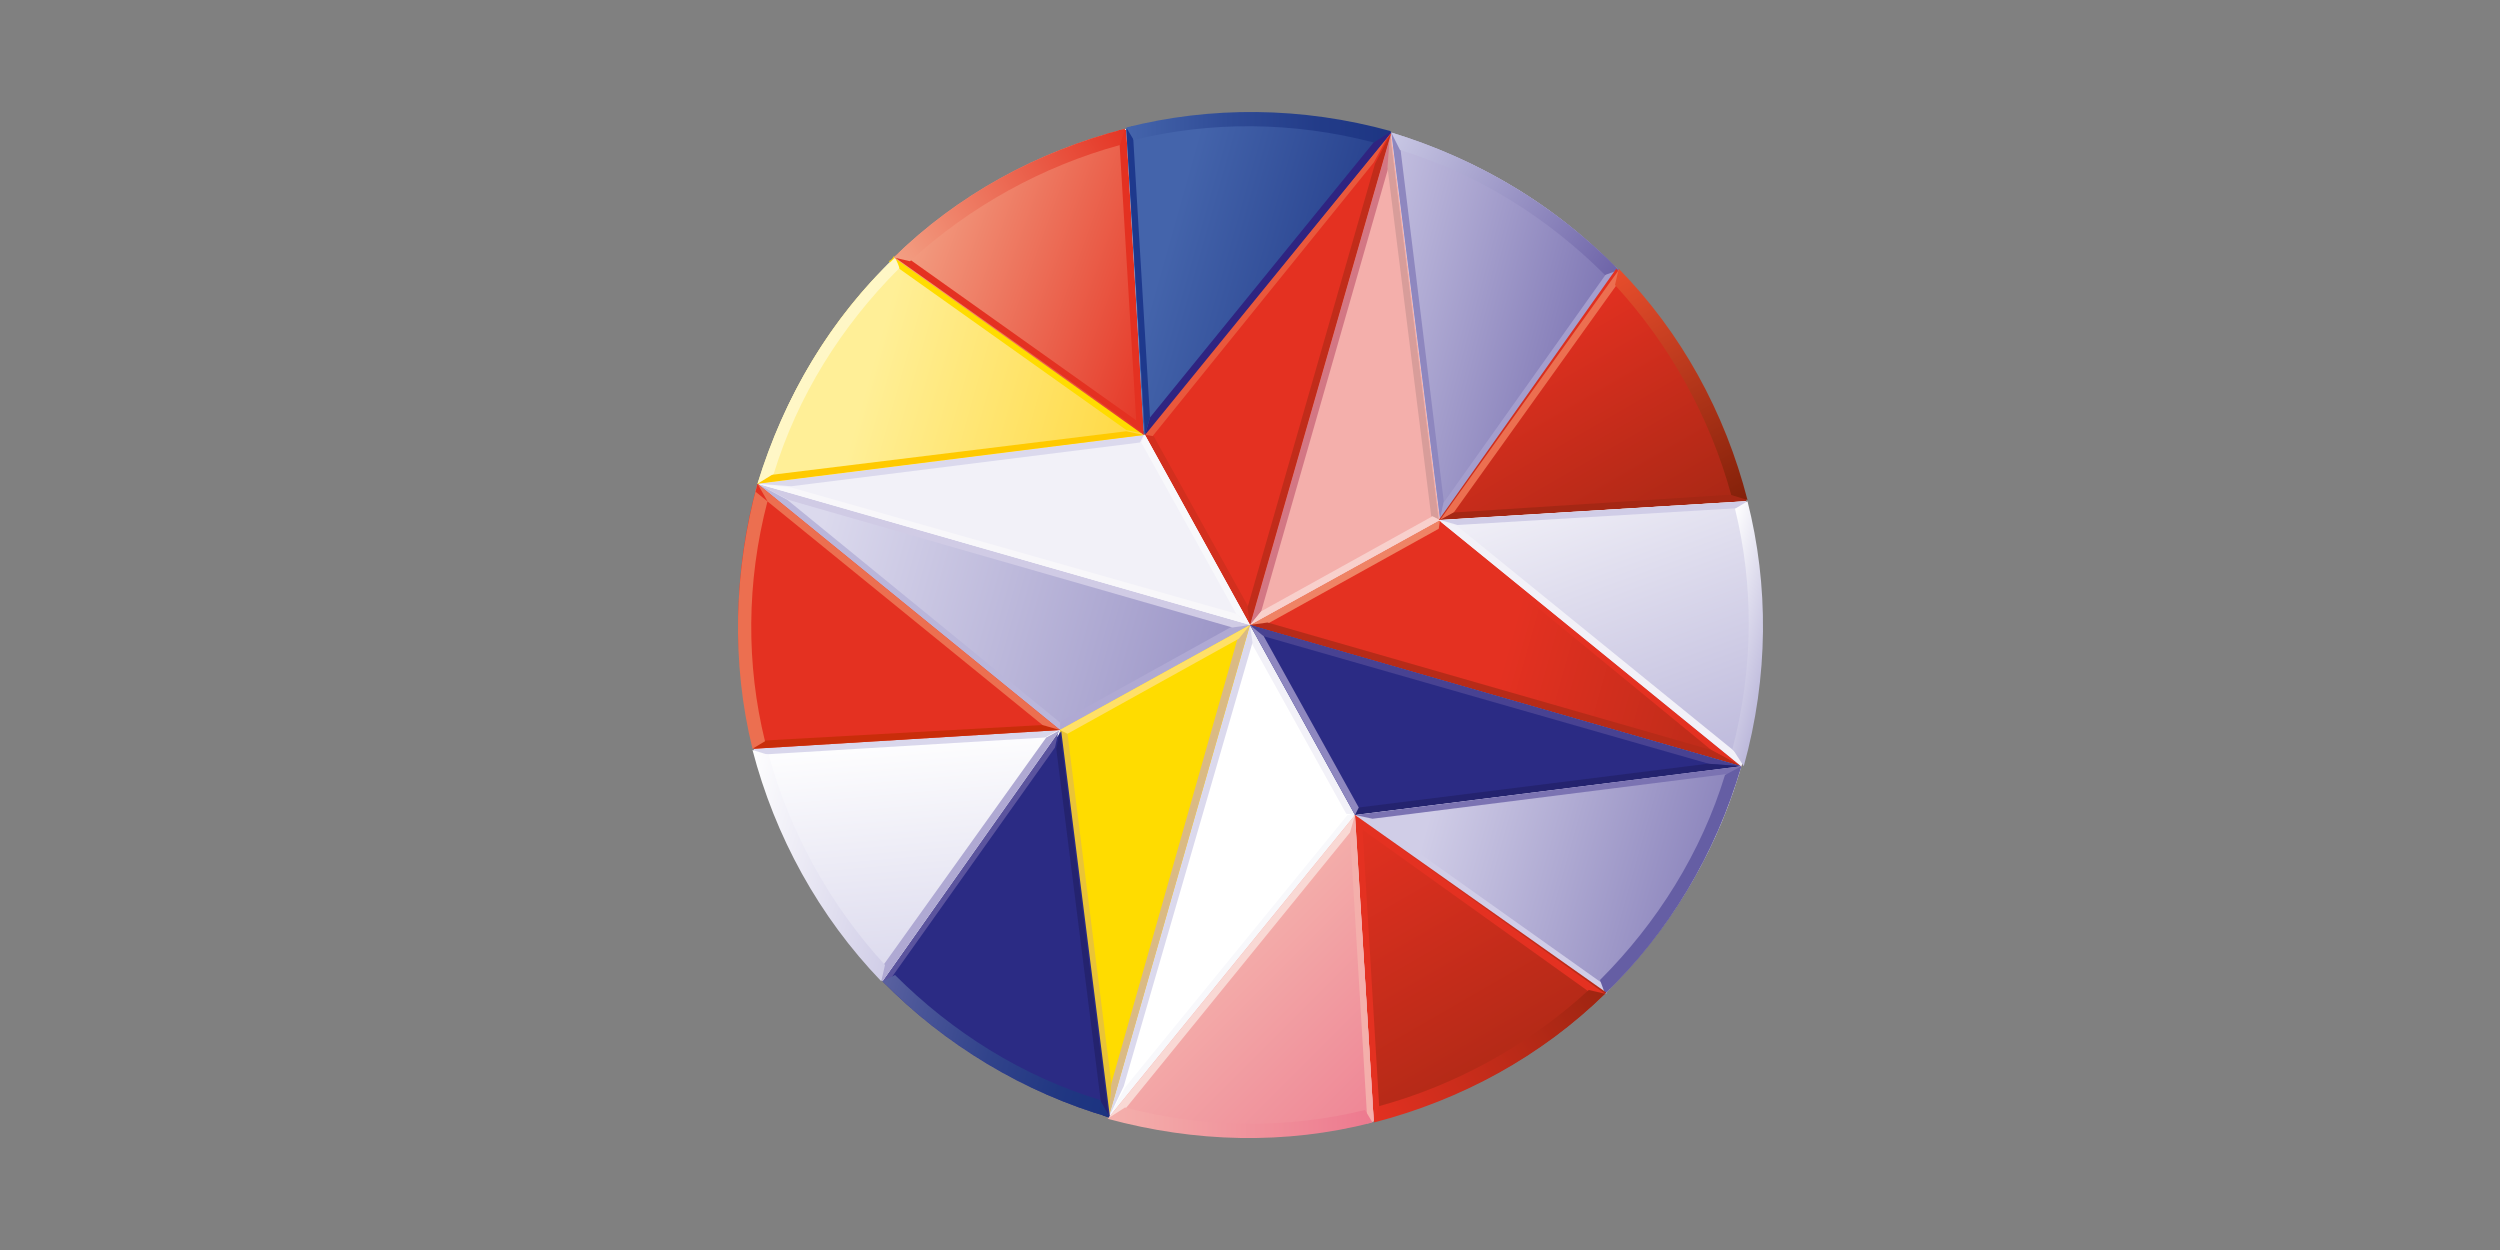 <?xml version="1.0" encoding="utf-8"?>
<!-- Generator: Adobe Illustrator 25.4.1, SVG Export Plug-In . SVG Version: 6.00 Build 0)  -->
<svg version="1.1" id="Laag_1" xmlns="http://www.w3.org/2000/svg" xmlns:xlink="http://www.w3.org/1999/xlink" x="0px" y="0px"
	 viewBox="0 0 200 100" style="enable-background:new 0 0 200 100;" xml:space="preserve">
<rect x="0" y="0" width="200" height="100" fill="#808080" stroke="none"/>
<style type="text/css">
	.st0{fill:#FFFFFF;}
	.st1{fill:url(#SVGID_1_);}
	.st2{fill:#E43121;}
	.st3{fill:#EF8365;}
	.st4{fill:#B72B18;}
	.st5{fill:#F4AFAB;}
	.st6{fill:#D37784;}
	.st7{fill:#D89D9A;}
	.st8{fill:#F8D0CC;}
	.st9{fill:none;}
	.st10{fill:#F8F8FB;}
	.st11{fill:#F2F1F8;}
	.st12{fill:#DBD9ED;}
	.st13{fill:#2B2B84;}
	.st14{fill:#484292;}
	.st15{fill:#24236F;}
	.st16{fill:#8E87BF;}
	.st17{fill:url(#SVGID_00000032606301309386997730000005559817257935588499_);}
	.st18{fill:#BAB6DA;}
	.st19{fill:#AFA9D3;}
	.st20{fill:#D0CBE5;}
	.st21{fill:#FFDC00;}
	.st22{fill:#DABA84;}
	.st23{fill:#EAC436;}
	.st24{fill:#FFE067;}
	.st25{fill:#E9583C;}
	.st26{fill:#D32F1E;}
	.st27{fill:#C12C1A;}
	.st28{fill:#F8F7FA;}
	.st29{fill:url(#SVGID_00000093860397037064819560000007886448979563331262_);}
	.st30{fill:#A49ECD;}
	.st31{fill:url(#SVGID_00000058548370532868202520000001422713901569855130_);}
	.st32{fill:url(#SVGID_00000065061328884093570240000015938239358792880570_);}
	.st33{fill:#EC6F50;}
	.st34{fill:#A52714;}
	.st35{fill:url(#SVGID_00000026882012807599673230000005315190607267550868_);}
	.st36{fill:url(#SVGID_00000152242383397279324890000016629841852239394237_);}
	.st37{fill:#D0CDE7;}
	.st38{fill:url(#SVGID_00000089567260606330529900000012983031581560484514_);}
	.st39{fill:url(#SVGID_00000011740290915174572140000018011583537554601103_);}
	.st40{fill:#FFCA00;}
	.st41{fill:#FFF7C6;}
	.st42{fill:url(#SVGID_00000078748298355053108660000008164881654262334872_);}
	.st43{fill:url(#SVGID_00000137818044967443644400000002494668071838006704_);}
	.st44{fill:url(#SVGID_00000083771744304651240860000001623141301543063681_);}
	.st45{fill:#1E398D;}
	.st46{fill:#2F2481;}
	.st47{fill:url(#SVGID_00000149366504965642090750000009408169379237682108_);}
	.st48{fill:#5B549E;}
	.st49{fill:url(#SVGID_00000056417632754431037600000015910081812767033988_);}
	.st50{fill:url(#SVGID_00000098214799065282126160000004880980202288149418_);}
	.st51{fill:#D9D7EC;}
	.st52{fill:url(#SVGID_00000034799265118185033430000009370370540228669843_);}
	.st53{fill:#C92D0A;}
	.st54{fill:url(#SVGID_00000080914820435173528160000000559262187325846686_);}
	.st55{fill:#7B73B2;}
	.st56{fill:#655EA4;}
	.st57{fill:url(#SVGID_00000011713488094802534190000017944629750532244880_);}
	.st58{fill:url(#SVGID_00000147202167391329440740000011396293846094882478_);}
	.st59{fill:url(#SVGID_00000054255649480255181400000006002946985371896727_);}
	.st60{fill:#F9D8D4;}
	.st61{fill:url(#SVGID_00000120558434140118537240000000701400642654386580_);}
</style>
<path class="st0" d="M140.8,50c0,22.5-18.2,40.7-40.7,40.7S59.4,72.5,59.4,50S77.6,9.3,100.1,9.3C122.5,9.3,140.8,27.5,140.8,50
	L140.8,50z"/>
<circle class="st0" cx="100" cy="50" r="40.9"/>
<linearGradient id="SVGID_1_" gradientUnits="userSpaceOnUse" x1="2214.971" y1="7004.709" x2="2236.238" y2="7004.709" gradientTransform="matrix(0.735 0.207 -0.207 0.735 -56.858 -5557.424)">
	<stop  offset="0" style="stop-color:#E43121"/>
	<stop  offset="1" style="stop-color:#C12C1A"/>
</linearGradient>
<path class="st1" d="M100,50l15.2-8.4l24.2,19.7L100,50z"/>
<path class="st2" d="M115.1,41.6l24.2,19.7l-2.4-1.3l-21.7-17.8v-0.6H115.1z"/>
<path class="st3" d="M100,50l15.2-8.4l-0.1,0.7l-13.7,7.6L100,50z"/>
<path class="st4" d="M139.3,61.3L100,50l1.4-0.2L136.9,60L139.3,61.3z"/>
<path class="st5" d="M100,50l15.2-8.4l-3.9-30.9L100,50z"/>
<path class="st6" d="M111.3,10.6L100,50l0.9-1.1l10.2-35.6L111.3,10.6z"/>
<path class="st7" d="M115.1,41.6l-3.9-30.9l-0.2,2.7l3.5,27.9L115.1,41.6z"/>
<path class="st8" d="M100,50l15.2-8.4l-0.6-0.3l-13.7,7.6L100,50z"/>
<path class="st9" d="M100,50l8.4,15.2L88.7,89.4L100,50z"/>
<path class="st10" d="M108.4,65.2L88.7,89.4L90,87l17.8-21.8H108.4z"/>
<path class="st11" d="M100,50l8.4,15.2l-0.7-0.1l-7.6-13.7L100,50z"/>
<path class="st12" d="M88.7,89.4L100,50l0.2,1.4L89.9,86.9L88.7,89.4z"/>
<path class="st13" d="M100,50l8.4,15.2l30.9-3.9L100,50z"/>
<path class="st14" d="M139.3,61.3L100,50l1.1,0.9l35.6,10.2L139.3,61.3z"/>
<path class="st15" d="M108.4,65.2l30.9-3.9l-2.7-0.2l-27.9,3.5L108.4,65.2z"/>
<path class="st16" d="M100,50l8.4,15.2l0.3-0.6l-7.6-13.7L100,50z"/>
<linearGradient id="SVGID_00000159451232058547429900000000546981070112885425_" gradientUnits="userSpaceOnUse" x1="2142.458" y1="7020.492" x2="2195.828" y2="7020.492" gradientTransform="matrix(0.735 0.207 -0.207 0.735 -56.858 -5557.424)">
	<stop  offset="0" style="stop-color:#DBD9ED"/>
	<stop  offset="1" style="stop-color:#8E87BF"/>
</linearGradient>
<path style="fill:url(#SVGID_00000159451232058547429900000000546981070112885425_);" d="M100,50l-15.2,8.4L60.6,38.7L100,50z"/>
<path class="st18" d="M84.8,58.4L60.6,38.7L63,40l21.8,17.8V58.4z"/>
<path class="st19" d="M100,50l-15.2,8.4l0.1-0.7l13.7-7.6L100,50z"/>
<path class="st20" d="M60.6,38.7L100,50l-1.4,0.2L63.1,40L60.6,38.7z"/>
<path class="st21" d="M100,50l-15.2,8.4l3.9,30.9L100,50z"/>
<path class="st22" d="M88.7,89.4L100,50l-1,1.1L88.9,86.7L88.7,89.4z"/>
<path class="st23" d="M84.8,58.4l3.9,30.9l0.2-2.7l-3.5-27.9L84.8,58.4z"/>
<path class="st24" d="M100,50l-15.2,8.4l0.6,0.3l13.7-7.6L100,50z"/>
<path class="st2" d="M100,50l-8.4-15.2l19.7-24.2L100,50z"/>
<path class="st25" d="M91.5,34.8l19.7-24.2l-1.3,2.4L92.2,34.9L91.5,34.8z"/>
<path class="st26" d="M100,50l-8.4-15.2l0.7,0.1l7.6,13.7L100,50z"/>
<path class="st27" d="M111.3,10.6L100,50l-0.2-1.4L110,13.1L111.3,10.6z"/>
<path class="st11" d="M100,50l-8.4-15.2l-30.9,3.9L100,50z"/>
<path class="st28" d="M60.6,38.7L100,50l-1.1-0.9L63.3,39L60.6,38.7z"/>
<path class="st12" d="M91.5,34.8l-30.9,3.9l2.7,0.2l27.9-3.5L91.5,34.8z"/>
<path class="st10" d="M100,50l-8.4-15.2l-0.3,0.6l7.6,13.7L100,50z"/>
<linearGradient id="SVGID_00000114070285904494445260000007027249735771768983_" gradientUnits="userSpaceOnUse" x1="-560.401" y1="105.051" x2="-562.807" y2="104.407" gradientTransform="matrix(8.644 0 0 8.644 4972.241 -878.05)">
	<stop  offset="0" style="stop-color:#7B73B2"/>
	<stop  offset="1" style="stop-color:#C5C1E1"/>
</linearGradient>
<path style="fill:url(#SVGID_00000114070285904494445260000007027249735771768983_);" d="M129.5,21.6c-5.1-5.2-11.3-8.9-18.2-11
	l3.9,30.9L129.5,21.6z"/>
<path class="st16" d="M111.3,10.6l3.9,30.9l0.3-1.4l-3.6-29.3C111.7,10.8,111.4,10.7,111.3,10.6L111.3,10.6z"/>
<path class="st30" d="M129,21.2l-13.5,19l-0.3,1.4l14.2-20.1C129.3,21.4,129.2,21.3,129,21.2L129,21.2z"/>
<linearGradient id="SVGID_00000120540684256300648420000008297534475060630170_" gradientUnits="userSpaceOnUse" x1="-560.193" y1="104.057" x2="-562.362" y2="102.805" gradientTransform="matrix(8.644 0 0 8.644 4972.241 -878.05)">
	<stop  offset="0" style="stop-color:#6C62A7"/>
	<stop  offset="1" style="stop-color:#CAC9E5"/>
</linearGradient>
<path style="fill:url(#SVGID_00000120540684256300648420000008297534475060630170_);" d="M129.5,21.6c-5.1-5.2-11.3-8.9-18.2-11
	L112,12c6.2,1.9,11.8,5.4,16.4,10L129.5,21.6z"/>
<linearGradient id="SVGID_00000177446462093992373360000005191810287125351817_" gradientUnits="userSpaceOnUse" x1="-561.323" y1="104.666" x2="-560.03" y2="106.905" gradientTransform="matrix(8.644 0 0 8.644 4972.241 -878.05)">
	<stop  offset="0" style="stop-color:#E43121"/>
	<stop  offset="1" style="stop-color:#A52714"/>
</linearGradient>
<path style="fill:url(#SVGID_00000177446462093992373360000005191810287125351817_);" d="M115.1,41.6l14.2-20.1
	c5,5.1,8.5,11.5,10.3,18.5L115.1,41.6z"/>
<path class="st33" d="M129.5,21.6l-14.3,20l1.1-0.6l13.6-19C129.7,21.9,129.5,21.7,129.5,21.6z"/>
<path class="st34" d="M139.6,39.5L116.3,41l-1.1,0.6l24.5-1.5C139.7,39.9,139.6,39.7,139.6,39.5L139.6,39.5z"/>
<linearGradient id="SVGID_00000097478250103232018430000008247472263546141841_" gradientUnits="userSpaceOnUse" x1="-560.232" y1="104.076" x2="-558.979" y2="106.245" gradientTransform="matrix(8.644 0 0 8.644 4972.241 -878.05)">
	<stop  offset="0" style="stop-color:#E74D2C"/>
	<stop  offset="1" style="stop-color:#801F08"/>
</linearGradient>
<path style="fill:url(#SVGID_00000097478250103232018430000008247472263546141841_);" d="M138.5,39.6c-1.7-6.2-4.9-12-9.3-16.8
	l0.3-1.3c5,5.1,8.5,11.5,10.3,18.5L138.5,39.6z"/>
<linearGradient id="SVGID_00000062884686770831741370000006893994201434035365_" gradientUnits="userSpaceOnUse" x1="-560.632" y1="105.9" x2="-559.527" y2="108.937" gradientTransform="matrix(8.644 0 0 8.644 4972.241 -878.05)">
	<stop  offset="0" style="stop-color:#F2F1F8"/>
	<stop  offset="1" style="stop-color:#BAB6DA"/>
</linearGradient>
<path style="fill:url(#SVGID_00000062884686770831741370000006893994201434035365_);" d="M115.1,41.6l24.5-1.5
	c1.7,6.7,1.7,14-0.3,21.2L115.1,41.6z"/>
<path class="st37" d="M139.7,40.1l-24.5,1.5l1.4,0.4l23.3-1.4C139.8,40.5,139.7,40.3,139.7,40.1z"/>
<path class="st11" d="M139.3,61.3c0.1-0.2,0.1-0.4,0.2-0.6l-22.9-18.6l-1.4-0.4L139.3,61.3z"/>
<linearGradient id="SVGID_00000115495446677769884630000000562302629452155563_" gradientUnits="userSpaceOnUse" x1="-559.477" y1="107.324" x2="-558.737" y2="107.536" gradientTransform="matrix(8.644 0 0 8.644 4972.241 -878.05)">
	<stop  offset="0" style="stop-color:#FFFFFF"/>
	<stop  offset="1" style="stop-color:#BAB6DA"/>
</linearGradient>
<path style="fill:url(#SVGID_00000115495446677769884630000000562302629452155563_);" d="M138.6,59.9c1.7-6.5,1.7-13.1,0.2-19.2
	l1-0.6c1.7,6.7,1.7,14-0.3,21.2L138.6,59.9z"/>
<linearGradient id="SVGID_00000142136092372485239810000014306496211844902531_" gradientUnits="userSpaceOnUse" x1="2142.918" y1="6999.018" x2="2178.212" y2="6999.018" gradientTransform="matrix(0.735 0.207 -0.207 0.735 -56.858 -5557.424)">
	<stop  offset="0" style="stop-color:#FFEF97"/>
	<stop  offset="1" style="stop-color:#FFD430"/>
</linearGradient>
<path style="fill:url(#SVGID_00000142136092372485239810000014306496211844902531_);" d="M71.6,20.6c-5.1,4.8-8.8,11-11,18.1
	l30.9-3.9L71.6,20.6z"/>
<path class="st40" d="M60.6,38.7l30.9-3.9l-1.4-0.3l-29.3,3.6C60.8,38.3,60.7,38.5,60.6,38.7L60.6,38.7z"/>
<path class="st21" d="M71.1,20.9l19,13.5l1.4,0.3l-20-14.2C71.4,20.7,71.3,20.8,71.1,20.9L71.1,20.9z"/>
<path class="st41" d="M71.6,20.6c-5.2,5-8.9,11.2-11,18.1l1.3-0.8c1.9-6.2,5.4-11.8,10-16.4C72.1,21.6,71.6,20.6,71.6,20.6
	L71.6,20.6z"/>
<linearGradient id="SVGID_00000011751338232132118690000010052842644042685375_" gradientUnits="userSpaceOnUse" x1="-566.784" y1="103.435" x2="-564.083" y2="104.418" gradientTransform="matrix(8.644 0 0 8.644 4972.241 -878.05)">
	<stop  offset="0" style="stop-color:#F3A185"/>
	<stop  offset="1" style="stop-color:#E43121"/>
</linearGradient>
<path style="fill:url(#SVGID_00000011751338232132118690000010052842644042685375_);" d="M91.5,34.8l-20-14.2
	c5.1-5,11.5-8.5,18.5-10.3L91.5,34.8z"/>
<path class="st2" d="M71.6,20.6l20.1,14.2L91,33.7L72,20.2C71.8,20.3,71.7,20.4,71.6,20.6z M89.5,10.4l1.4,23.3l0.6,1.1l-1.4-24.4
	L89.5,10.4z"/>
<linearGradient id="SVGID_00000070113890153370389440000007354108350073236880_" gradientUnits="userSpaceOnUse" x1="-566.991" y1="103.988" x2="-564.752" y2="102.695" gradientTransform="matrix(8.644 0 0 8.644 4972.241 -878.05)">
	<stop  offset="0" style="stop-color:#F3A185"/>
	<stop  offset="1" style="stop-color:#E43121"/>
</linearGradient>
<path style="fill:url(#SVGID_00000070113890153370389440000007354108350073236880_);" d="M89.6,11.6c-6.2,1.7-12,4.9-16.8,9.3
	l-1.3-0.3c5.1-5,11.5-8.5,18.5-10.3L89.6,11.6z"/>
<linearGradient id="SVGID_00000124867787374369336330000017062629822567327371_" gradientUnits="userSpaceOnUse" x1="2169.156" y1="6977.69" x2="2195.848" y2="6977.69" gradientTransform="matrix(0.735 0.207 -0.207 0.735 -56.858 -5557.424)">
	<stop  offset="0" style="stop-color:#4464AB"/>
	<stop  offset="1" style="stop-color:#1D3583"/>
</linearGradient>
<path style="fill:url(#SVGID_00000124867787374369336330000017062629822567327371_);" d="M91.5,34.8l-1.4-24.5
	c6.7-1.7,14-1.7,21.2,0.3L91.5,34.8z"/>
<path class="st45" d="M90.1,10.3l1.5,24.5l0.4-1.4l-1.4-23.3C90.4,10.2,90.3,10.2,90.1,10.3z"/>
<path class="st46" d="M111.3,10.6c-0.2-0.1-0.4-0.1-0.6-0.2L92,33.4l-0.4,1.4L111.3,10.6z"/>
<linearGradient id="SVGID_00000089535588009869507390000012977386190576220559_" gradientUnits="userSpaceOnUse" x1="-564.769" y1="102.756" x2="-562.317" y2="102.756" gradientTransform="matrix(8.644 0 0 8.644 4972.241 -878.05)">
	<stop  offset="0" style="stop-color:#4464AB"/>
	<stop  offset="0.373" style="stop-color:#2F4B96"/>
	<stop  offset="0.728" style="stop-color:#223B88"/>
	<stop  offset="1" style="stop-color:#1D3583"/>
</linearGradient>
<path style="fill:url(#SVGID_00000089535588009869507390000012977386190576220559_);" d="M109.9,11.4c-6.5-1.7-13.1-1.7-19.2-0.2
	l-0.6-1c6.7-1.7,14-1.7,21.2,0.3L109.9,11.4z"/>
<path class="st13" d="M70.6,78.5c5,5.1,11.3,8.9,18.2,10.9l-3.9-30.9L70.6,78.5z"/>
<path class="st15" d="M88.7,89.4l-3.9-30.9l-0.3,1.4l3.7,29.3C88.3,89.3,88.5,89.3,88.7,89.4L88.7,89.4z"/>
<path class="st48" d="M70.9,78.8l13.5-19l0.3-1.4L70.6,78.5L70.9,78.8z"/>
<linearGradient id="SVGID_00000039845209809398612980000004834853486029624767_" gradientUnits="userSpaceOnUse" x1="-567.168" y1="110.909" x2="-564.841" y2="111.576" gradientTransform="matrix(8.644 0 0 8.644 4972.241 -878.05)">
	<stop  offset="0" style="stop-color:#5B62A1"/>
	<stop  offset="0.152" style="stop-color:#4C5799"/>
	<stop  offset="0.482" style="stop-color:#31438B"/>
	<stop  offset="0.776" style="stop-color:#213782"/>
	<stop  offset="1" style="stop-color:#1B3380"/>
</linearGradient>
<path style="fill:url(#SVGID_00000039845209809398612980000004834853486029624767_);" d="M70.6,78.5c5,5.1,11.3,8.9,18.2,10.9L88,88
	c-6.2-1.9-11.8-5.4-16.4-10L70.6,78.5z"/>
<linearGradient id="SVGID_00000107579900927477145210000012873199783931235771_" gradientUnits="userSpaceOnUse" x1="-566.831" y1="108.352" x2="-566.625" y2="110.716" gradientTransform="matrix(8.644 0 0 8.644 4972.241 -878.05)">
	<stop  offset="0" style="stop-color:#FFFFFF"/>
	<stop  offset="1" style="stop-color:#D9D7EC"/>
</linearGradient>
<path style="fill:url(#SVGID_00000107579900927477145210000012873199783931235771_);" d="M84.8,58.4L70.6,78.5
	c-5-5.2-8.5-11.6-10.3-18.5L84.8,58.4z"/>
<path class="st19" d="M70.6,78.5l14.2-20.1L83.7,59L70.1,78C70.3,78.1,70.4,78.3,70.6,78.5z"/>
<path class="st51" d="M60.4,60.4L83.6,59l1.1-0.6l-24.4,1.5C60.3,60.1,60.4,60.3,60.4,60.4L60.4,60.4z"/>
<linearGradient id="SVGID_00000004531098307875139340000010290891482803951495_" gradientUnits="userSpaceOnUse" x1="-568.529" y1="109.34" x2="-566.813" y2="109.832" gradientTransform="matrix(8.644 0 0 8.644 4972.241 -878.05)">
	<stop  offset="0" style="stop-color:#FFFFFF"/>
	<stop  offset="1" style="stop-color:#D0CDE7"/>
</linearGradient>
<path style="fill:url(#SVGID_00000004531098307875139340000010290891482803951495_);" d="M61.5,60.4c1.7,6.2,4.9,12,9.3,16.8
	l-0.3,1.3c-5-5.2-8.5-11.6-10.3-18.5L61.5,60.4z"/>
<path class="st2" d="M84.8,58.4l-24.5,1.5c-1.7-6.7-1.7-14,0.3-21.2L84.8,58.4z"/>
<path class="st53" d="M60.3,59.9l24.5-1.5L83.4,58l-23.3,1.3C60.2,59.5,60.2,59.7,60.3,59.9z"/>
<path class="st33" d="M60.6,38.7c-0.1,0.2-0.1,0.4-0.2,0.6l23,18.7l1.4,0.4L60.6,38.7z M61.4,40.1c-1.7,6.5-1.7,13.1-0.2,19.2
	l-1,0.6c-1.7-6.9-1.5-14.2,0.4-21.2L61.4,40.1z"/>
<linearGradient id="SVGID_00000143575896003055564640000013294117305158261692_" gradientUnits="userSpaceOnUse" x1="2211.887" y1="7026.265" x2="2249.252" y2="7026.265" gradientTransform="matrix(0.735 0.207 -0.207 0.735 -56.858 -5557.424)">
	<stop  offset="0" style="stop-color:#D0CDE7"/>
	<stop  offset="1" style="stop-color:#7B73B2"/>
</linearGradient>
<path style="fill:url(#SVGID_00000143575896003055564640000013294117305158261692_);" d="M128.4,79.5c5.1-5,8.9-11.3,10.9-18.2
	l-30.9,3.9L128.4,79.5z"/>
<path class="st55" d="M139.3,61.3l-30.9,3.9l1.4,0.3l29.3-3.7C139.2,61.7,139.2,61.5,139.3,61.3L139.3,61.3z"/>
<path class="st37" d="M128.8,79.1l-19-13.5l-1.4-0.3l20.1,14.2C128.5,79.3,128.7,79.2,128.8,79.1z"/>
<path class="st56" d="M128.4,79.5c5-4.8,8.8-11,10.9-18.2L138,62c-1.9,6.2-5.4,11.8-10,16.4L128.4,79.5z"/>
<linearGradient id="SVGID_00000170997676747813193720000005244505556185288330_" gradientUnits="userSpaceOnUse" x1="-562.718" y1="109.114" x2="-561.258" y2="111.643" gradientTransform="matrix(8.644 0 0 8.644 4972.241 -878.05)">
	<stop  offset="0" style="stop-color:#E43121"/>
	<stop  offset="1" style="stop-color:#AF2916"/>
</linearGradient>
<path style="fill:url(#SVGID_00000170997676747813193720000005244505556185288330_);" d="M108.4,65.2l20.1,14.2
	c-5.1,5-11.5,8.5-18.5,10.3L108.4,65.2z"/>
<path class="st2" d="M128.4,79.5l-20.1-14.3l0.6,1.1l19,13.6C128.1,79.7,128.3,79.6,128.4,79.5z M110.4,89.6L109,66.3l-0.6-1.1
	l1.5,24.5C110.1,89.7,110.2,89.6,110.4,89.6z"/>
<linearGradient id="SVGID_00000124147209707651385940000010162668251908185777_" gradientUnits="userSpaceOnUse" x1="-562.534" y1="112.027" x2="-560.295" y2="110.734" gradientTransform="matrix(8.644 0 0 8.644 4972.241 -878.05)">
	<stop  offset="0" style="stop-color:#E43121"/>
	<stop  offset="1" style="stop-color:#9C2511"/>
</linearGradient>
<path style="fill:url(#SVGID_00000124147209707651385940000010162668251908185777_);" d="M110.3,88.5c6.2-1.7,12-4.9,16.8-9.3
	l1.3,0.3c-5.1,5-11.5,8.5-18.5,10.3L110.3,88.5z"/>
<linearGradient id="SVGID_00000082333602936140561590000013526800136507382172_" gradientUnits="userSpaceOnUse" x1="-563.965" y1="110.373" x2="-562.365" y2="111.972" gradientTransform="matrix(8.644 0 0 8.644 4972.241 -878.05)">
	<stop  offset="0" style="stop-color:#F4AFAB"/>
	<stop  offset="1" style="stop-color:#EE8394"/>
</linearGradient>
<path style="fill:url(#SVGID_00000082333602936140561590000013526800136507382172_);" d="M108.4,65.2l1.5,24.5
	c-6.7,1.7-14,1.7-21.2-0.3L108.4,65.2z"/>
<path class="st5" d="M109.9,89.7l-1.5-24.5l-0.4,1.4l1.4,23.3C109.5,89.8,109.7,89.8,109.9,89.7z"/>
<path class="st60" d="M88.7,89.4l0.6,0.2l18.7-23l0.4-1.4L88.7,89.4z"/>
<linearGradient id="SVGID_00000072995847878607617010000014136718893383813048_" gradientUnits="userSpaceOnUse" x1="-564.927" y1="111.969" x2="-562.475" y2="111.969" gradientTransform="matrix(8.644 0 0 8.644 4972.241 -878.05)">
	<stop  offset="0" style="stop-color:#F4AFAB"/>
	<stop  offset="1" style="stop-color:#ED788E"/>
</linearGradient>
<path style="fill:url(#SVGID_00000072995847878607617010000014136718893383813048_);" d="M90,88.6c6.5,1.7,13.1,1.7,19.2,0.2l0.6,1
	c-7,1.8-14.2,1.6-21.2-0.3L90,88.6z"/>
</svg>
